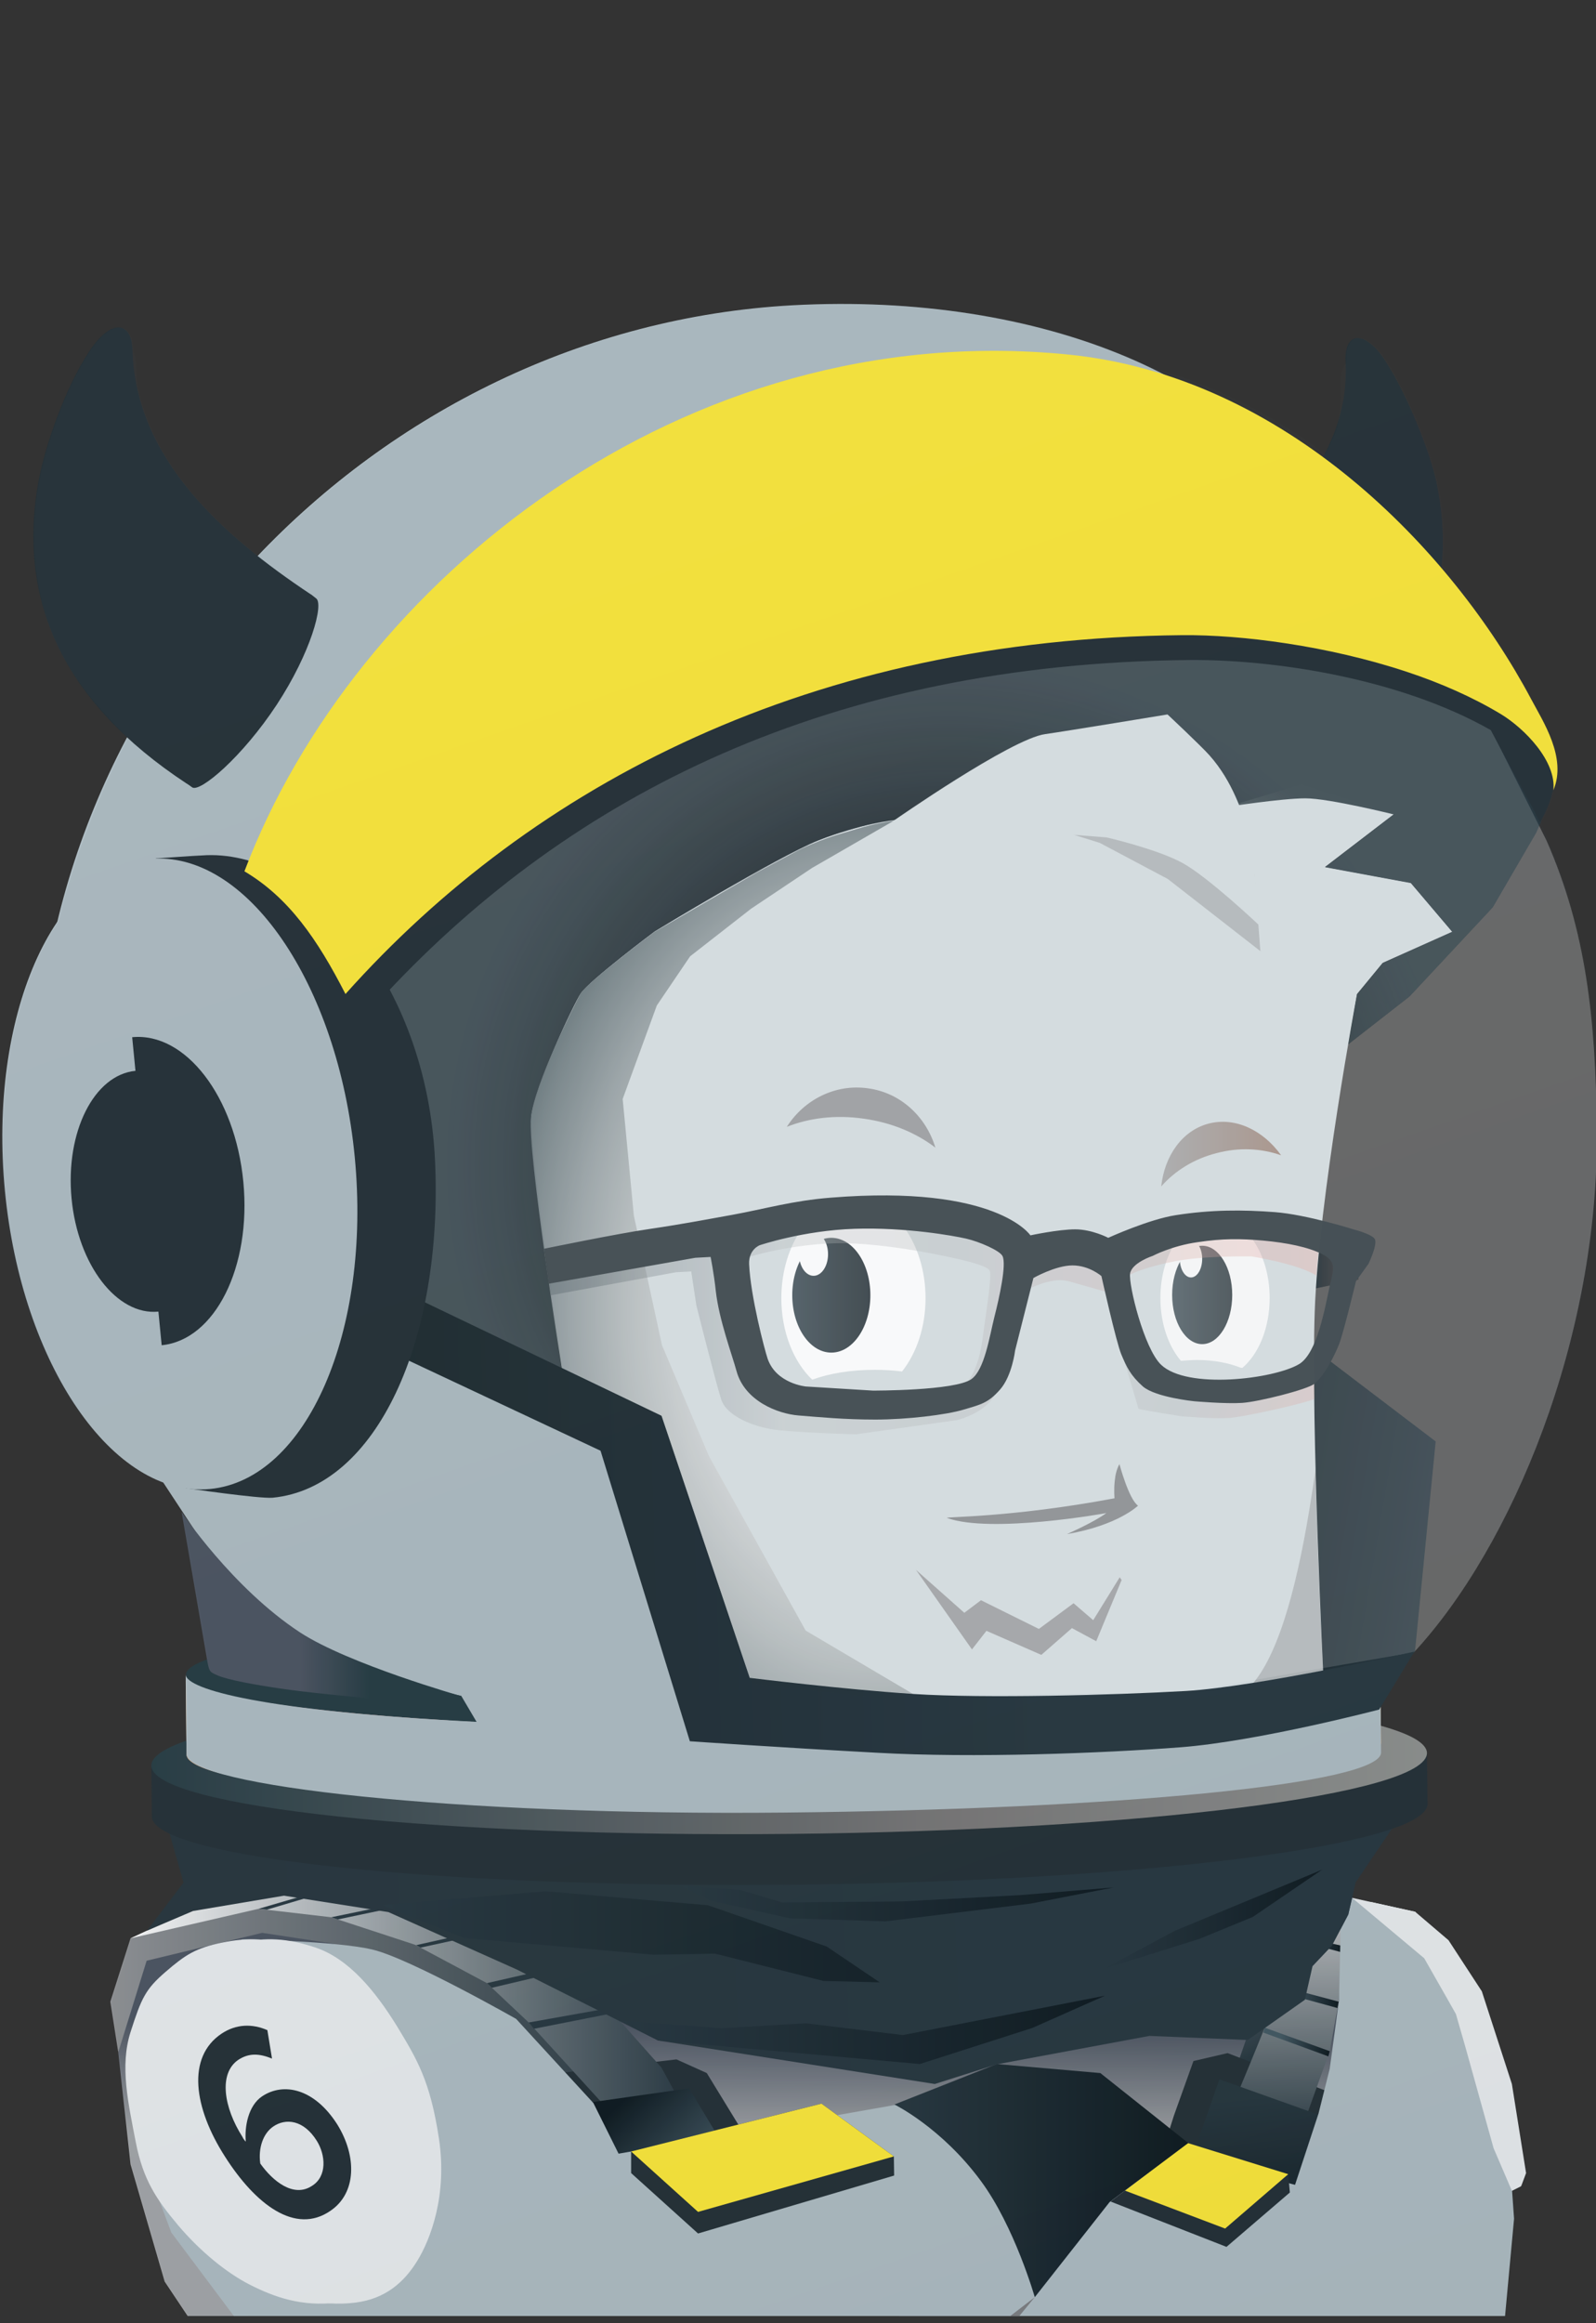 <?xml version="1.0" encoding="utf-8"?>
<!-- Generator: Adobe Illustrator 19.1.0, SVG Export Plug-In . SVG Version: 6.00 Build 0)  -->
<svg version="1.1" id="Layer_1" xmlns="http://www.w3.org/2000/svg" xmlns:xlink="http://www.w3.org/1999/xlink" x="0px" y="0px"
	 viewBox="42 -379 584.4 850" style="enable-background:new 42 -379 584.4 850;" xml:space="preserve">
<rect x="42" y="-379" width="584.4" height="850" fill="#333333" stroke="none"/>
<style type="text/css">
	.st0{clip-path:url(#SVGID_2_);}
	.st1{fill:url(#SVGID_3_);}
	.st2{fill:url(#SVGID_4_);}
	.st3{fill:url(#SVGID_5_);}
	.st4{fill:#263238;}
	.st5{fill:url(#SVGID_6_);}
	.st6{fill:url(#SVGID_7_);}
	.st7{fill:url(#SVGID_8_);}
	.st8{fill:url(#SVGID_9_);}
	.st9{fill:url(#SVGID_10_);}
	.st10{fill:url(#SVGID_11_);}
	.st11{fill:url(#SVGID_12_);}
	.st12{fill:url(#SVGID_13_);}
	.st13{fill:url(#SVGID_14_);}
	.st14{fill:#293942;}
	.st15{fill:#B0BEC5;}
	.st16{fill:#FFEB3B;}
	.st17{fill:#ECEFF1;}
	.st18{fill:#808184;}
	.st19{fill:url(#SVGID_15_);}
	.st20{fill:url(#SVGID_16_);}
	.st21{fill:url(#SVGID_17_);}
	.st22{fill:url(#SVGID_18_);}
	.st23{fill:url(#SVGID_19_);}
	.st24{fill:url(#SVGID_20_);}
	.st25{opacity:0.17;fill:#EFEFEF;enable-background:new    ;}
	.st26{fill:url(#SVGID_21_);}
	.st27{fill:url(#SVGID_22_);}
	.st28{fill:url(#SVGID_23_);}
	.st29{fill:url(#SVGID_24_);}
	.st30{fill:#273D44;}
	.st31{fill:url(#SVGID_25_);}
	.st32{fill:#CFD8DC;}
	.st33{fill:url(#SVGID_26_);}
	.st34{opacity:0.9;}
	.st35{fill:#929497;}
	.st36{opacity:0.8;}
	.st37{fill:#FFFFFF;}
	.st38{fill:url(#SVGID_27_);}
	.st39{fill:url(#SVGID_28_);}
	.st40{fill:url(#SVGID_29_);}
	.st41{opacity:0.6;fill:#4E4D50;enable-background:new    ;}
	.st42{opacity:0.21;fill:#231F20;enable-background:new    ;}
	.st43{fill:url(#SVGID_30_);}
	.st44{opacity:0.39;fill:url(#SVGID_31_);enable-background:new    ;}
	.st45{opacity:0.39;fill:url(#SVGID_32_);enable-background:new    ;}
	.st46{fill:url(#SVGID_33_);}
	.st47{opacity:7.000000e-02;fill:url(#SVGID_34_);enable-background:new    ;}
</style>
<g>
	<defs>
		<rect id="SVGID_1_" x="42.8" y="-379" width="583.6" height="847.4"/>
	</defs>
	<clipPath id="SVGID_2_">
		<use xlink:href="#SVGID_1_"  style="overflow:visible;"/>
	</clipPath>
	<g class="st0">
		<g>
			
				<linearGradient id="SVGID_3_" gradientUnits="userSpaceOnUse" x1="6716.183" y1="-286.882" x2="6720.802" y2="-230.871" gradientTransform="matrix(1 0 0 -1 -6399.471 270)">
				<stop  offset="0.264" style="stop-color:#293942"/>
				<stop  offset="1" style="stop-color:#0F1B21"/>
			</linearGradient>
			<polygon class="st1" points="138.6,396.4 202.7,373.4 480.1,414.6 511.5,515.8 507.5,534.5 480.1,545.3 433.3,557.1 374.7,562 
				197.4,546.1 143.9,528.3 131.6,480.7 			"/>
		</g>
		
			<linearGradient id="SVGID_4_" gradientUnits="userSpaceOnUse" x1="6724.9" y1="-92.496" x2="6723.658" y2="-245.323" gradientTransform="matrix(1 0 0 -1 -6399.471 270)">
			<stop  offset="0" style="stop-color:#4E5663"/>
			<stop  offset="0.272" style="stop-color:#A6A8AB"/>
			<stop  offset="0.809" style="stop-color:#A6A8AB"/>
			<stop  offset="0.927" style="stop-color:#CFD0D2"/>
		</linearGradient>
		<polygon class="st2" points="138.3,327.4 391.7,365.3 453.5,310.1 537.1,315.4 556.8,325.7 565.4,373.4 534.9,487.3 512.4,538 
			494.8,539.5 479.6,531.6 458.8,514.7 408.2,497 376.8,497 277.1,529 245.2,545 181.9,522.9 134.5,504 102.3,455.8 89.8,412.9 
			85.3,371.9 93,335.4 		"/>
		<g>
			
				<linearGradient id="SVGID_5_" gradientUnits="userSpaceOnUse" x1="2661.491" y1="1213.247" x2="2612.51" y2="1183.3" gradientTransform="matrix(-0.837 -0.547 0.547 -0.837 2049.6 2788.142)">
				<stop  offset="0" style="stop-color:#929497"/>
				<stop  offset="1" style="stop-color:#293942"/>
			</linearGradient>
			<polygon class="st3" points="500.4,383.5 507.2,358.2 511.2,328 507.4,308.9 504,314.9 506,330.3 501.7,357.3 493.6,380.7 			"/>
			<polygon class="st4" points="491.5,372.2 528.6,386.4 528.9,404.2 517.6,431.2 503.8,445.9 458.9,435.6 471.9,394.9 479,375.1 
							"/>
			
				<linearGradient id="SVGID_6_" gradientUnits="userSpaceOnUse" x1="2797.64" y1="1446.145" x2="2735.331" y2="1376.185" gradientTransform="matrix(-0.768 -0.641 0.641 -0.768 1730.583 3216.603)">
				<stop  offset="0" style="stop-color:#CFD0D2"/>
				<stop  offset="1" style="stop-color:#293942"/>
			</linearGradient>
			<polygon class="st5" points="507.4,308.9 509.9,327.7 508.3,347 505.1,362.9 500,375.4 488.5,403.1 513.1,415.5 524,385.1 
				528.9,371.5 532.3,352.8 533.2,332.9 532.2,314.2 			"/>
			<g>
				
					<linearGradient id="SVGID_7_" gradientUnits="userSpaceOnUse" x1="2773.394" y1="1415.742" x2="2757.043" y2="1432.859" gradientTransform="matrix(-0.768 -0.641 0.641 -0.768 1730.583 3216.603)">
					<stop  offset="0.264" style="stop-color:#455A65"/>
					<stop  offset="1" style="stop-color:#0F1B21"/>
				</linearGradient>
				<polygon class="st6" points="508.3,347 532.2,353.4 531.7,355.7 507.9,349.2 				"/>
			</g>
			<g>
				
					<linearGradient id="SVGID_8_" gradientUnits="userSpaceOnUse" x1="2784.795" y1="1432.124" x2="2768.857" y2="1448.81" gradientTransform="matrix(-0.768 -0.641 0.641 -0.768 1730.583 3216.603)">
					<stop  offset="0.264" style="stop-color:#455A65"/>
					<stop  offset="1" style="stop-color:#0F1B21"/>
				</linearGradient>
				<polygon class="st7" points="509.7,327.7 533.2,332.9 533.2,335.3 509.6,329 				"/>
			</g>
			<g>
				
					<linearGradient id="SVGID_9_" gradientUnits="userSpaceOnUse" x1="3082.48" y1="1740.291" x2="3065.345" y2="1758.23" gradientTransform="matrix(-0.624 -0.782 0.782 -0.624 1067.027 3861.908)">
					<stop  offset="0.264" style="stop-color:#455A65"/>
					<stop  offset="1" style="stop-color:#0F1B21"/>
				</linearGradient>
				<polygon class="st8" points="505.1,362.9 528.9,371.5 528.4,373.4 504.6,364.7 				"/>
			</g>
			
				<linearGradient id="SVGID_10_" gradientUnits="userSpaceOnUse" x1="2639.569" y1="1211.976" x2="2596.219" y2="1162.273" gradientTransform="matrix(-0.822 -0.569 0.569 -0.822 1980.307 2886.142)">
				<stop  offset="0" style="stop-color:#283840"/>
				<stop  offset="1" style="stop-color:#0F1B21"/>
			</linearGradient>
			<polygon class="st9" points="515.5,428.2 490,437.8 476.7,415.5 488.5,381.8 526.1,395.2 			"/>
		</g>
		<g>
			
				<linearGradient id="SVGID_11_" gradientUnits="userSpaceOnUse" x1="6639.768" y1="-156.65" x2="6730.168" y2="-156.65" gradientTransform="matrix(1 0 0 -1 -6399.471 270)">
				<stop  offset="0" style="stop-color:#3B2314"/>
				<stop  offset="1" style="stop-color:#754C28"/>
			</linearGradient>
			<polygon class="st10" points="268.1,417.8 262.1,443.4 283.5,461.9 330.7,449.4 327.7,455.3 278.2,473.9 249.5,444.3 
				255.7,421.1 240.3,394.8 242.6,386.6 247.7,379.4 			"/>
			
				<linearGradient id="SVGID_12_" gradientUnits="userSpaceOnUse" x1="6481.868" y1="-81.9" x2="6677.768" y2="-81.9" gradientTransform="matrix(1 0 0 -1 -6399.471 270)">
				<stop  offset="0" style="stop-color:#929497"/>
				<stop  offset="1" style="stop-color:#293942"/>
			</linearGradient>
			<polygon class="st11" points="113.6,319 145.7,312.8 177.3,317.1 205.7,325.9 238.5,344.4 278.3,388.3 265.9,389.9 257.9,391 
				233.5,368.4 212.1,352.8 186.5,339.3 163.8,332.1 138,328.2 95.7,338.4 85.3,371.9 82.4,353.4 89.8,330.2 			"/>
			<polygon class="st4" points="289.7,374.5 300.8,379.5 321.5,413.3 329.9,436.6 330.7,449.4 280.2,468.4 255.1,443.3 263.3,419.9 
				242.6,386.6 247.7,379.4 			"/>
			
				<linearGradient id="SVGID_13_" gradientUnits="userSpaceOnUse" x1="6489.268" y1="-85.75" x2="6694.768" y2="-85.75" gradientTransform="matrix(1 0 0 -1 -6399.471 270)">
				<stop  offset="0" style="stop-color:#FFFFFF"/>
				<stop  offset="1" style="stop-color:#293942"/>
			</linearGradient>
			<polygon class="st12" points="126.2,313.4 89.8,330.2 136.7,319.4 163.3,322.5 194.1,332.6 220.3,346.6 235.6,361 273,402 
				295.3,397.8 284.2,377.5 267.2,358.4 249.7,339.9 227.1,326.3 202,314.5 170.2,309.5 			"/>
			
				<linearGradient id="SVGID_14_" gradientUnits="userSpaceOnUse" x1="6708.503" y1="-158.008" x2="6670.808" y2="-118.546" gradientTransform="matrix(1 0 0 -1 -6399.471 270)">
				<stop  offset="0.264" style="stop-color:#455A65"/>
				<stop  offset="1" style="stop-color:#0F1B21"/>
			</linearGradient>
			<polygon class="st13" points="278,423 305.9,430.2 312.7,415.5 294.3,385.1 254.9,390.7 			"/>
			<g>
				<polygon class="st14" points="172.8,309.9 170.6,309.5 136.7,319.4 139.8,319.7 				"/>
			</g>
			<g>
				<polygon class="st14" points="203.7,315.3 202,314.5 163.3,322.5 165.7,323.3 				"/>
			</g>
			<g>
				<polygon class="st14" points="227.6,326.7 225.7,325.7 194.4,332.7 196,333.6 				"/>
			</g>
			<g>
				<polygon class="st14" points="250.9,341.5 249.7,339.9 220.3,346.6 222.1,348.3 				"/>
			</g>
			<g>
				<polygon class="st14" points="266.4,357.6 264.8,355.8 235.6,361 237.5,363.3 				"/>
			</g>
		</g>
		<g id="left_arm_3_">
			<polygon class="st15" points="532.9,326.8 532.3,352.8 528.9,377.9 524.8,394.3 516.2,420.4 493.4,414.4 471.2,411.6 
				419.3,421.4 395.9,447.3 356.9,480.8 403.6,517 454.1,537.6 504.4,541.8 547.8,522.4 574.8,501 593.1,468.4 596.4,432.8 
				592.2,373.4 578.3,342.6 562.2,326.3 537.1,315.4 535.7,321.5 			"/>
			<polygon class="st4" points="429.6,413.3 513.7,416.5 514.3,423.2 491.1,443.1 429.7,419.1 			"/>
			<polygon class="st16" points="429.6,413.3 490.6,436.4 513.7,416.5 455.6,398.5 			"/>
			<g>
				<polygon class="st17" points="560.2,320.5 581.4,346.3 594.8,382.8 599,420.9 595.6,422.6 588.9,407 578.5,369.7 575.1,357.9 
					572.1,352.6 563.5,337.5 537.1,315.4 				"/>
				<polygon class="st17" points="560.2,320.5 572.4,330.9 584.6,349.6 595.6,383.5 600.8,416.1 599,420.9 592.2,404 581.8,365.8 
					575.3,349.8 566.4,335.3 543.9,316.9 				"/>
			</g>
		</g>
		<g id="right_arm_3_">
			<path class="st15" d="M92.8,405.9l0.1-41.2l37.7-34.1c0,0,34.1,0.5,47.7,3.7c13.7,3.2,52.7,25.4,52.7,25.4l28.3,30.8l9.2,18.5
				l101.1-17.8l36.3-10.4l51.5,17.5l19.4,6.8L446.7,428l-35.9,45.9l-68.2,54.9l-86.5,10.7l-65-28.4l-51.7-27l-34.7-46.3L92.8,405.9
				L92.8,405.9z"/>
			<polygon class="st18" points="410.7,473.9 342.6,528.9 256.1,539.6 191,511.1 178.6,504.6 259,531.8 341.2,519.4 371.9,499.2 
				420.9,461.5 			"/>
			
				<linearGradient id="SVGID_15_" gradientUnits="userSpaceOnUse" x1="6768.968" y1="-148.85" x2="6876.568" y2="-148.85" gradientTransform="matrix(1 0 0 -1 -6399.471 270)">
				<stop  offset="0" style="stop-color:#293942"/>
				<stop  offset="1" style="stop-color:#0F1B21"/>
			</linearGradient>
			<path class="st19" d="M407,376.2l37.9,3.3l32.2,25.6l-28.8,21.6l-27.4,34.8c0,0-7.4-25.9-19.8-42.6
				c-14.4-19.5-31.6-27.9-31.6-27.9L407,376.2z"/>
			<polygon class="st4" points="273.1,408.2 273.1,416.1 297.6,438.2 369.4,417 369.3,410 342.8,390.7 			"/>
			<polygon class="st16" points="273.1,408.2 297.6,430.3 369.3,410 342.8,390.7 			"/>
		</g>
		<g>
			<g id="neck_tube_3_">
				
					<linearGradient id="SVGID_16_" gradientUnits="userSpaceOnUse" x1="6947.386" y1="-32.765" x2="6506.707" y2="-54.581" gradientTransform="matrix(1 0 0 -1 -6399.471 270)">
					<stop  offset="0.264" style="stop-color:#293942"/>
					<stop  offset="1" style="stop-color:#29373E"/>
				</linearGradient>
				<polygon class="st20" points="504.4,287.4 447.1,294.1 191.3,284.5 125.6,268.1 122.3,251.2 112.5,276.1 101.4,282.5 
					109.2,309.8 95.8,327.4 112.7,320.2 146,314.6 184.2,320.6 231.2,341.6 283,367.6 384.3,383.5 407,376.3 462.9,365.9 
					498.9,367.4 519.8,352.7 522.6,340.4 529.7,332.9 535.7,321.5 538.4,309.7 553.5,287.4 				"/>
				
					<linearGradient id="SVGID_17_" gradientUnits="userSpaceOnUse" x1="6690.768" y1="-47.5" x2="6849.168" y2="-47.5" gradientTransform="matrix(1 0 0 -1 -6399.471 270)">
					<stop  offset="0" style="stop-color:#293942"/>
					<stop  offset="1" style="stop-color:#0F1B21"/>
				</linearGradient>
				<polygon class="st21" points="415.5,314.4 372.2,316.7 328.5,317.1 313,312.5 291.3,311 302.2,316.4 331.3,322.9 366.2,324 
					419.4,317.5 449.7,311.6 				"/>
				
					<linearGradient id="SVGID_18_" gradientUnits="userSpaceOnUse" x1="6581.368" y1="-59.65" x2="6763.568" y2="-59.65" gradientTransform="matrix(1 0 0 -1 -6399.471 270)">
					<stop  offset="0" style="stop-color:#293942"/>
					<stop  offset="1" style="stop-color:#162329"/>
				</linearGradient>
				<polygon class="st22" points="181.9,318 211.9,330.1 281.3,336.2 303.8,335.8 343.5,345.8 364.1,346.3 344.7,333.2 301.2,318.1 
					241.8,313 				"/>
				
					<linearGradient id="SVGID_19_" gradientUnits="userSpaceOnUse" x1="6668.168" y1="-93.7" x2="6846.068" y2="-93.7" gradientTransform="matrix(1 0 0 -1 -6399.471 270)">
					<stop  offset="0" style="stop-color:#293942"/>
					<stop  offset="1" style="stop-color:#0F1B21"/>
				</linearGradient>
				<polygon class="st23" points="283,367.6 378.8,376.2 420,363 446.6,351.2 372.6,365.6 337.1,361.3 306.1,363.1 268.7,360.3 				
					"/>
				
					<linearGradient id="SVGID_20_" gradientUnits="userSpaceOnUse" x1="6845.568" y1="-53.25" x2="6925.568" y2="-53.25" gradientTransform="matrix(1 0 0 -1 -6399.471 270)">
					<stop  offset="0" style="stop-color:#293942"/>
					<stop  offset="1" style="stop-color:#0F1B21"/>
				</linearGradient>
				<polygon class="st24" points="500.7,322.4 481.2,330.4 446.1,341.4 472.3,327.4 526.1,305.1 				"/>
			</g>
		</g>
		<g id="space_yeti">
			<path class="st25" d="M608.3-71.4c14.5,33,18,65.2,18.4,106c0.7,76-31,152.2-67,191l-2.9,0.5l-82.4,14.2L363,241.4l-51.1-4.1
				l-34.2-87.4l-89.8-43.4l-15-120.3l108.6-88l170.7-47.7l130.4,26.7L608.3-71.4z"/>
			
				<linearGradient id="SVGID_21_" gradientUnits="userSpaceOnUse" x1="6913.968" y1="184.7" x2="6939.433" y2="184.7" gradientTransform="matrix(1 0 0 -1 -6399.471 270)">
				<stop  offset="0.339" style="stop-color:#0D1D24"/>
				<stop  offset="0.757" style="stop-color:#322E2F"/>
			</linearGradient>
			<polygon class="st26" points="539.9,76.3 539.4,89.2 514.5,94.3 514.5,81.6 			"/>
			<path class="st4" d="M474.7-161.1c-0.2,0-0.4,0.1-0.6,0.2c-2.7,1.9,5,17.9,17.3,35.8c12.3,17.8,24.5,30.8,27.2,28.9
				c0.1-0.1,0.1-0.1,0.2-0.2l0,0c0.1,0,0.1-0.1,0.2-0.1c41.8-28.6,57.7-64.2,49-105.9c-2.3-11-10.5-31.7-18.6-44.3
				c-7.3-11.5-15.3-11.5-14.7,0.1C536.7-209.2,505-181.8,474.7-161.1z"/>
			<path class="st4" d="M564.5,262.5l0.2,18.5c0.1,15.1-104.3,28.4-233.3,29.6s-233.7-9.9-233.8-25l-0.2-18.5L564.5,262.5z"/>
			
				<linearGradient id="SVGID_22_" gradientUnits="userSpaceOnUse" x1="6978.031" y1="-16.343" x2="6488.705" y2="-16.343" gradientTransform="matrix(1 -9.884079e-03 -9.884079e-03 -1 -6398.22 314.868)">
				<stop  offset="0" style="stop-color:#929592"/>
				<stop  offset="0.389" style="stop-color:#7B797A"/>
				<stop  offset="1" style="stop-color:#273D44"/>
			</linearGradient>
			<path class="st27" d="M330.7,237.4c-129,1.3-233.4,14.5-233.3,29.6c0.1,15.1,104.8,26.3,233.8,25s233.4-14.5,233.3-29.6
				C564.3,247.4,459.6,236.2,330.7,237.4z"/>
			
				<linearGradient id="SVGID_23_" gradientUnits="userSpaceOnUse" x1="6877.109" y1="211.528" x2="6999.566" y2="189.66" gradientTransform="matrix(1 -9.884079e-03 -9.884079e-03 -1 -6398.22 314.868)">
				<stop  offset="0" style="stop-color:#0F1B21"/>
				<stop  offset="1" style="stop-color:#293942"/>
			</linearGradient>
			<polygon class="st28" points="396.2,275 278.8,266 165.8,199 96.9,57.1 91.5,-80.5 231.4,-197.4 347.4,-250.4 482.3,-217.2 
				570.1,-141 603,-96.7 607,-80.3 604.4,-74.3 588.5,-47 558.1,-14.4 505.2,26.9 505.3,36.8 502.2,98.6 567.7,148.4 560.1,225.4 
							"/>
			
				<linearGradient id="SVGID_24_" gradientUnits="userSpaceOnUse" x1="6501.699" y1="-9.343" x2="6943.724" y2="-9.343" gradientTransform="matrix(1 -9.884079e-03 -9.884079e-03 -1 -6398.22 314.868)">
				<stop  offset="0" style="stop-color:#F2C086"/>
				<stop  offset="9.101394e-02" style="stop-color:#D37A6D"/>
				<stop  offset="0.316" style="stop-color:#CFD0D2"/>
				<stop  offset="0.96" style="stop-color:#A6A8AB"/>
				<stop  offset="0.964" style="stop-color:#B5ADA3"/>
				<stop  offset="0.972" style="stop-color:#D0B596"/>
				<stop  offset="0.981" style="stop-color:#E3BB8D"/>
				<stop  offset="0.99" style="stop-color:#EEBF87"/>
				<stop  offset="1" style="stop-color:#F2C085"/>
			</linearGradient>
			<path class="st29" d="M473,241.7l36.6-4.3l37.8-5.9l0.3,27.2c0.1,11.6-97.7,21.9-218.5,23.1s-218.8-7.2-218.9-18.8l-0.3-27.2
				L473,241.7z"/>
			<path class="st30" d="M218.4,251.2c-65.8-3.5-108.2-9.8-108.3-17.4c-0.1-7.6,42.3-14.8,108.3-19.9V251.2z"/>
			<path class="st15" d="M547.4,231.3l0.3,30.9c0.1,11.6-97.7,20.8-218.5,22s-218.8-9.8-218.9-21.4l-0.3-29.1
				c0.1,5.4,28.7,13.4,106.5,17.3l-5.6-9.5l-24.4-5.7l-28.5-7.1c-10.5-9.8-39-39.1-39-39.1l-17.3-26.3l78.3-56l50,18.7l44.1,21.6
				l22.3,58.1l14.7,38.1l159.7,8.6C471.5,251.4,547.4,232.4,547.4,231.3z"/>
			<path class="st15" d="M55.3,26c-1.5-153.3,123.8-284.9,276.9-293.3c90.5-4.9,170.4,27.2,195,83.9l-110.7,4.1L155.6-33.6
				C155.6-33.6,55.6,57,55.3,26z"/>
			<path class="st4" d="M155.7-161.6c0.2,0,1.8,1.4,2,1.5c3,1.9-1.8,19.8-14.4,39c-12.6,19.1-28,32.1-30.9,30.2
				c-0.1-0.1-2.1-1.5-2.2-1.5c-44.8-29.5-62.3-66.8-54-111.1c2.2-11.7,9.4-33.4,18.7-47.3c7.9-11.8,15.3-10.5,15.6-0.2
				C91.6-211.2,123.4-183.1,155.7-161.6z"/>
			
				<linearGradient id="SVGID_25_" gradientUnits="userSpaceOnUse" x1="6507.616" y1="40.295" x2="6609.34" y2="40.295" gradientTransform="matrix(1 -9.884079e-03 -9.884079e-03 -1 -6398.22 314.868)">
				<stop  offset="0.416" style="stop-color:#4E5663"/>
				<stop  offset="0.668" style="stop-color:#273D44"/>
				<stop  offset="1" style="stop-color:#273D44"/>
			</linearGradient>
			<path class="st31" d="M151.9,218.3c17.8,11.6,59,23.3,59,23.3v3.7c0,0-47.5-3.7-66.3-6.5c-9.5-1.4-18.8-3.1-22.7-4.7
				c-3.2-1.4-3.3-1.2-4.2-6.5s-9.2-53.4-9.2-53.4S127,202,151.9,218.3z"/>
			<path class="st32" d="M475.7-109.4L369.3-78.9c0,0-12.1,1.2-27.7,7.4s-59.9,33.3-59.9,33.3s-23.9,17.9-27.1,22.7
				c-2.6,4-17.3,34.9-18.1,45.3s11.3,91.7,11.3,91.7l36.5,17.5l32.9,97.8l50.8,5.8h108.9l49.7-7.7c0,0-4.6-92.8-3.2-133.9
				c1.4-41.1,15.5-116.3,15.5-116.3l9.4-11.4l25.5-11.4L558.6-56l-31.4-5.8l25.2-19.3L518.5-92l-27.1,8.2L475.7-109.4z"/>
			
				<radialGradient id="SVGID_26_" cx="6789.77" cy="200.839" r="184.971" gradientTransform="matrix(1 -9.884079e-03 -9.884079e-03 -1 -6398.22 314.868)" gradientUnits="userSpaceOnUse">
				<stop  offset="0" style="stop-color:#0F1B21;stop-opacity:0"/>
				<stop  offset="0.676" style="stop-color:#0F1B21;stop-opacity:0.651"/>
				<stop  offset="0.758" style="stop-color:#19272E;stop-opacity:0.74"/>
				<stop  offset="0.886" style="stop-color:#24343B;stop-opacity:0.878"/>
				<stop  offset="1" style="stop-color:#283840"/>
			</radialGradient>
			<path class="st33" d="M194.3,108.5L180-15.6l6-47.2l162.9-65l55-16.8l33.5-2.6l37.7-1.7l61.8,6.2l54.4,28.2l14.9,36.3l-1.7,3.9
				L588.6-47l-30.5,32.6L535.8,3l3.1-18.2l9.4-11.4L573.8-38l-15.2-17.9l-31.4-5.8L552.4-81c0,0-23.7-5.9-32.4-5.9
				s-28.6,3.1-28.6,3.1l-19.2-7.6l-67.9,3.2c0,0-48.5,10.8-62.8,16.7s-59.9,33.3-59.9,33.3s-23.5,17.3-27.1,22.7
				c-3.6,5.4-16.7,35-18.1,45.3S249,131.4,249,131.4L194.3,108.5z"/>
			<g class="st34">
				<polygon class="st35" points="422.4,217 401.2,206.5 395.1,211.1 377.4,195.4 397.9,224.5 403.2,217.7 423.3,226.5 434.5,216.7 
					443.4,221.5 452.7,199.1 452,198.1 442.3,213.8 435.1,207.6 				"/>
			</g>
			<g class="st36">
				<path class="st37" d="M474.4,118.9c-4.6-5.4-7.5-13.7-7.5-23c0-16.3,9-29.5,20-29.5s20,13.2,20,29.5c0,11-4,20.5-10,25.6
					c-0.2,0-0.5-0.1-0.7-0.1c-4.2-1.7-9.8-2.8-15.9-2.8C478.3,118.6,476.3,118.8,474.4,118.9z"/>
				
					<linearGradient id="SVGID_27_" gradientUnits="userSpaceOnUse" x1="6870.668" y1="175.2" x2="6892.628" y2="175.2" gradientTransform="matrix(1 0 0 -1 -6399.471 270)">
					<stop  offset="0" style="stop-color:#293942"/>
					<stop  offset="1" style="stop-color:#0F1B21"/>
				</linearGradient>
				<ellipse class="st38" cx="482.2" cy="94.8" rx="11" ry="18"/>
				<ellipse class="st37" cx="478.1" cy="81.6" rx="4.1" ry="6.8"/>
			</g>
			<g class="st34">
				<path class="st37" d="M339.4,125.8c-6.8-6.5-11.3-17.4-11.3-29.8c0-20.1,11.8-36.4,26.4-36.4s26.4,16.3,26.4,36.4
					c0,10.6-3.3,20.1-8.6,26.8c-3.2-0.4-6.5-0.6-10-0.6C353.6,122.2,345.7,123.5,339.4,125.8z"/>
				
					<linearGradient id="SVGID_28_" gradientUnits="userSpaceOnUse" x1="6731.63" y1="175.1" x2="6760.167" y2="175.1" gradientTransform="matrix(1 0 0 -1 -6399.471 270)">
					<stop  offset="0" style="stop-color:#293942"/>
					<stop  offset="1" style="stop-color:#0F1B21"/>
				</linearGradient>
				<ellipse class="st39" cx="346.4" cy="94.9" rx="14.3" ry="21"/>
				<ellipse class="st37" cx="339.9" cy="79.9" rx="5.3" ry="7.9"/>
			</g>
			<path class="st35" d="M330.1,33.3c6.3-9.9,17.7-15.8,29.7-14.1c12,1.6,21.3,10.4,24.7,21.7c-6.9-5.3-16-9.2-26.3-10.6
				C347.9,28.8,338.1,30.1,330.1,33.3z"/>
			
				<linearGradient id="SVGID_29_" gradientUnits="userSpaceOnUse" x1="6866.668" y1="226.725" x2="6910.568" y2="226.725" gradientTransform="matrix(1 0 0 -1 -6399.471 270)">
				<stop  offset="0" style="stop-color:#A0A2A4"/>
				<stop  offset="1" style="stop-color:#9D867B"/>
			</linearGradient>
			<path class="st40" d="M467.2,55.1c1.2-11.2,7.7-20.5,17.4-23s19.9,2.4,26.5,11.6c-7.1-2.5-15.3-3-23.6-0.8
				C479.2,45,472.2,49.4,467.2,55.1z"/>
			<path class="st41" d="M447.1,174.6c-4.2,3.2-14.4,7.7-14.4,7.7c18.7-3.2,26-10.4,26-10.4c-3.4-2.4-6.8-15.2-6.8-15.2
				c-1,1.8-1.5,3.9-1.7,6c-0.4,3.4-0.1,6.5-0.1,6.5c-38.4,7.2-62.8,6.7-61.3,7.2C404.8,182.2,447,174.7,447.1,174.6z"/>
			<path class="st42" d="M522.4,167.3c0.5-2.9,0.9-5.9,1.3-8.9c0.9,40.7,2.8,73.9,2.8,73.9l-14,2.7l-11.6,1.8
				C510.8,225,517.6,198.8,522.4,167.3z"/>
			
				<radialGradient id="SVGID_30_" cx="6762.186" cy="143.347" r="156.298" gradientTransform="matrix(1 0 0 -1.414 -6399.471 304.248)" gradientUnits="userSpaceOnUse">
				<stop  offset="0" style="stop-color:#E6E7E8"/>
				<stop  offset="0.17" style="stop-color:#E3E4E5"/>
				<stop  offset="0.316" style="stop-color:#D8DBDC"/>
				<stop  offset="0.454" style="stop-color:#C6CBCD"/>
				<stop  offset="0.586" style="stop-color:#ADB5B7"/>
				<stop  offset="0.714" style="stop-color:#8D989C"/>
				<stop  offset="0.84" style="stop-color:#66757A"/>
				<stop  offset="0.961" style="stop-color:#384C52"/>
				<stop  offset="1" style="stop-color:#273D44"/>
			</radialGradient>
			<path class="st43" d="M337,217.6l39.5,23.3l-27.3-1.1l-32.7-4.7l-32.3-95.9l-36.5-17.5c0,0-12.6-79.2-11.3-91.7
				s15.9-41.2,18.1-45.3c2.2-4.1,27.1-22.7,27.1-22.7L319-59.7l15.5-8.3c0,0,7.6-3.8,16.6-6.3c2.9-0.8,6.4-2,9.4-2.7
				c4.9-1.2,8.8-1.7,8.8-1.7l-30,17.3L317-46.5l-22.3,17.4l-12.2,18L270,23.1l4.1,42.7l10.3,47.4l17.2,40.6L337,217.6z"/>
			<polygon class="st42" points="435.1,-73.6 440.8,-76.3 490.8,-89.9 496.3,-82.9 501.3,-60 503.5,-31 469.6,-57.4 444.7,-70.6 			
				"/>
			<g>
				<path class="st32" d="M369.2-78.7c0,0,43-30,55.5-31.7c7.8-1.1,44.8-7.2,44.8-7.2s12.2,11.4,15.4,15c8.6,9.7,11.9,21,14.3,27.8
					c2,5.7,3.7,34.2,3.7,34.2s-18.6-17.6-28-22.7s-27.7-9.3-27.7-9.3"/>
			</g>
			<g class="st36">
				
					<linearGradient id="SVGID_31_" gradientUnits="userSpaceOnUse" x1="6920.082" y1="164.502" x2="6649.07" y2="164.502" gradientTransform="matrix(1 0 0 -1 -6399.471 270)">
					<stop  offset="0" style="stop-color:#E6968B"/>
					<stop  offset="0.466" style="stop-color:#A4A7A9"/>
					<stop  offset="0.709" style="stop-color:#A8ACAD"/>
					<stop  offset="0.976" style="stop-color:#293942"/>
				</linearGradient>
				<path class="st44" d="M475.8,81.9c9.3-1.4,24.4-1.2,24.4-1.2s16.8,2.6,23.8,7l1.1-12.4l-5.9-1.3l-16.5-2.8
					c0,0-18.9-0.8-28.9,0.2c-10,0.9-30.8,7.8-30.8,7.8s-7.2-2.4-13.4-2.4s-12.8,1-12.8,1s-16.5-16.6-77.2-11.7
					c-23.3,1.9-63.3,8.7-63.3,8.7l-34.7,6.9l2.2,13.2l45.7-8.4l5.6-0.3l1.9,12.5c0,0,7.2,28.6,9.1,34.4s11.5,10.2,21.2,11.2
					s28.1,1.5,28.1,1.5l37-5.2c0,0,7.7-1.8,12.1-6.8s6.8-13.7,6.8-13.7l4.5-26.1c0,0,8.1-4.6,14.3-4.6c1.3,0,2.5,0.2,3.6,0.5l0,0
					l12.7,3.6l6.6-4.2c2.4-2.2,6.3-3.4,6.3-3.4S466.5,83.2,475.8,81.9z M402.1,108.5c-0.8,7-2.7,16.2-7.6,19.6
					c-4.9,3.4-40.2,7-40.2,7l-27.6-1.7c0,0-8.3-1.8-9.8-6.6c-1-3.3-9.2-32-9.1-37.3c0-5.3,5.1-7.6,5.1-7.6s16-5.5,34.7-6
					s44.5,5.6,44.5,5.6s11.5,2.4,12.3,4.4C405.3,87.9,403,101.6,402.1,108.5z"/>
				
					<linearGradient id="SVGID_32_" gradientUnits="userSpaceOnUse" x1="6929.674" y1="129.255" x2="6819.247" y2="163.743" gradientTransform="matrix(1 0 0 -1 -6399.471 270)">
					<stop  offset="0" style="stop-color:#E6968B"/>
					<stop  offset="0.466" style="stop-color:#A4A7A9"/>
					<stop  offset="0.709" style="stop-color:#A8ACAD"/>
					<stop  offset="0.976" style="stop-color:#293942"/>
				</linearGradient>
				<path class="st45" d="M523.3,132.9c-6.1,2.2-26.3,6.6-31.1,6.9c-6,0.4-17.5-0.6-17.5-0.6s-11.7-1.8-15.8-2.7l-5.3-17.8
					c0.1,0.2,8.7,7,8.8,7.1c9.5,9.2,41.4,5.3,50.6-0.2c1.1-0.6,9.1-3.8,10.1-5.1L523.3,132.9z"/>
			</g>
			<path class="st4" d="M537.9,70.9c0,0-17.3-5.5-29.1-6.4c-11.8-0.9-23.4-0.9-36.2,1.1c-9.9,1.5-24.8,8.3-24.8,8.3
				s-5.9-3.1-12.1-3.1c-6.2,0-16.4,2.2-16.4,2.2s-12.3-18.7-73-13.8c-14.1,1.1-24.1,4.1-36.2,6.3c-8,1.4-16.9,3.2-30.5,5.2
				c-11.2,1.6-38.4,7.2-38.4,7.2l1.7,12.8l53.7-9.5l5.6-0.3c0,0,1.2,5.9,1.9,12.5c1.2,10.6,6,23.4,7.6,29.3
				c3,10.9,15.1,15.6,22.7,16.2s16.6,1.5,28.1,1.5s25.8-1.7,32.2-3.6s9.1-2.4,13.5-7.4c4.4-5,5.5-14.3,5.5-14.3l6.7-26.5
				c0,0,8.1-4.6,14.3-4.6c6.2,0,10.6,3.9,10.6,3.9s5.4,24.2,7.3,28.7c1.9,4.5,3.3,7.6,7.9,11.7c4.7,4,18.8,5.4,18.8,5.4
				s11.4,1,17.5,0.6s23.9-4.9,26.5-7c3.8-3.1,7.4-10.4,9-14.4s6.2-23.1,6.2-23.1l4.6-6.4c0,0,3.6-7.4,2.2-9.2S537.9,70.9,537.9,70.9
				z M406.1,102.9c-1.8,7.2-3.6,19.3-8.4,22.7c-6,4.3-36.1,4.2-36.1,4.2l-24.5-1.5c0,0-10.8-1-14-10.1c-1.1-3.2-6.3-23-6.8-34.7
				c-0.2-5.4,3.9-6.9,3.9-6.9s16-5.4,34.7-6s36.1,2.5,40.9,3.6s12.4,4.4,13.3,6.4C410.6,83.7,407.9,95.9,406.1,102.9z M517.7,120.1
				c-9.2,5.5-41.1,9.4-50.6,0.2c-6.2-6-11.9-29.2-11.3-33.3c0.6-4,8.3-6.5,8.3-6.5s7-3.7,16.4-5c9.3-1.4,15.8-1.3,23.9-0.6
				c8.9,0.8,16.7,2.4,21.8,5c5.4,2.7,4,5.7,2.7,11.6C527.1,99.8,524.3,116.1,517.7,120.1z"/>
			<path class="st25" d="M608.3-71.4c14.5,33,18,65.2,18.4,106c0.7,76-31,152.2-67,191l-2.9,0.5l-82.4,14.2L363,241.4l-51.1-4.1
				l-34.2-87.4l-89.8-43.4l-15-120.3l108.6-88l170.7-47.7l130.4,26.7L608.3-71.4z"/>
			
				<linearGradient id="SVGID_33_" gradientUnits="userSpaceOnUse" x1="6970.259" y1="73.302" x2="6582.923" y2="66.638" gradientTransform="matrix(1 -9.884079e-03 -9.884079e-03 -1 -6398.22 314.868)">
				<stop  offset="0.381" style="stop-color:#293942"/>
				<stop  offset="1" style="stop-color:#1F2C32"/>
			</linearGradient>
			<path class="st46" d="M165.4,106.5l96.5,45.3l32.7,106.3c0,0,33.3,2.3,68.5,4.2c35.2,2,82.6,0.2,111.2-2
				c28.5-2.2,72.7-13.8,72.7-13.8l12.9-21.2c0,0-57.6,12.9-83.6,14.4s-73.8,2.8-99.8,1.1s-60-5.9-60-5.9L284.2,139l-88.3-42.3
				L165.4,106.5z"/>
			<path class="st4" d="M201.3,45.8c3,65.4-21.3,119.5-59.5,123.2c-5,0.4-31.7-3.5-31.7-3.5l-6.7-8.2c-22-18.7-39.1-55-43.2-98
				C55.9,14.1,67-26.6,86.9-48.5l12.2-16.4c0,0,13.6-1,18.6-1.2C156-67.4,198.3-20,201.3,45.8z"/>
			<path class="st15" d="M96.8-64.7c-35.4,3.4-59.1,57.8-53,121.4s39.7,112.5,75.1,109.1s59.1-57.7,53-121.4
				C165.8-19.2,132.1-68.1,96.8-64.7z"/>
			<path class="st4" d="M131.1,53.4c3,31.2-10.4,57.9-29.9,59.8l-1.2-12.3c-15.2,1.5-29.5-17.1-31.8-41.4s8.2-45.2,23.4-46.7
				L90.4,0.5C109.9-1.4,128.1,22.2,131.1,53.4z"/>
			<path class="st4" d="M610.2-102.3c3.9,11.7-4.4,24.3-4.4,24.3l-2.1-4.4l-8-14.8l-7.8-14.6l-0.1-0.1
				c-33.8-19.2-80.3-25.9-110.5-25.6c-131.1,1.3-225.8,49.1-294,122.1c0,0.1-3.4,0.4-3.4,0.4l-11.4-0.4c0,0-12.1-37.8-26.6-43.7
				C182.1-165.2,292.3-255.4,433-241.5C524.7-232.5,588.8-160,610.2-102.3z"/>
			<path class="st16" d="M602.6-123.3c4.4,8.3,13.2,21.5,8.2,33.4c1.1-10.6-10.5-22.5-19.2-27.8c-10.3-6.2-22.1-11.4-34.5-15.5
				c-28.7-9.5-60.4-13.6-82.2-13.4c-135.5,1.3-237.6,54.3-306.4,131.3c-10.3-20.1-20.8-35.3-37-44.9c40.2-106,160.7-203,301.4-189.1
				C512.5-241.5,573.7-177.6,602.6-123.3z"/>
		</g>
		<g>
			<path class="st17" d="M140.2,457c8.7,4.4,18.8,8.1,31.9,6.5c11.1-1.4,17.9-7.5,22.7-15.3c4.8-7.8,11.1-24,7.9-44.9
				s-7.9-28.7-15.5-41.2c-7.7-12.4-17.4-24.5-29.9-28.6c-10.3-3.4-17.9-3.7-27.5-1.7s-13.3,4.4-20.6,10.7s-8.8,9.5-12.8,22
				s-0.8,26.2,1.9,40.2c2.7,14,7.7,21.2,15.6,30.6C121.8,444.6,131.6,452.6,140.2,457z"/>
			<path class="st17" d="M133.6,457c8.7,4.4,18.8,8.1,31.9,6.5c11.1-1.4,17.9-7.5,22.7-15.3c4.8-7.8,11.1-24,7.9-44.9
				s-7.9-28.7-15.5-41.2c-7.7-12.4-17.4-24.5-29.9-28.6c-10.3-3.4-17.8-3.7-27.5-1.7c-9.6,2-13.3,4.4-20.6,10.7s-8.8,9.5-12.8,22
				s-0.8,26.2,1.9,40.2s7.7,21.2,15.6,30.6C115.2,444.6,124.9,452.6,133.6,457z"/>
		</g>
		<g>
			<g>
				<path class="st4" d="M124.4,410.1c-11.5-17.9-14.1-36.4-1.3-45c5.4-3.6,11.3-3.7,16.8-1.3l1.7,10.4c-4.5-1.8-8.3-2.2-12.4,0.5
					c-7.2,5-5.3,17.4,1.6,28.2c0.2,0.5,0.7,1.2,1.2,1.7c-0.5-5.5,0.9-13.2,6-16.6c7.8-5.2,19.1-2.9,27.5,10.3
					c7.2,11.6,7.1,25.1-2.5,31.6C150.1,438.8,135.5,427.5,124.4,410.1z M158,404.3c-4.8-7.7-11.4-8.4-16-5.2
					c-3.6,2.5-5.5,7.7-4.7,13.5c4.6,6.5,12.2,12.6,18.9,8.2C161.9,417.3,161.2,409.4,158,404.3z"/>
			</g>
		</g>
		<g>
			
				<linearGradient id="SVGID_34_" gradientUnits="userSpaceOnUse" x1="6590.06" y1="506.305" x2="6848.704" y2="-233.353" gradientTransform="matrix(1 0 0 -1 -6399.471 270)">
				<stop  offset="0" style="stop-color:#4E5663"/>
				<stop  offset="0.668" style="stop-color:#283841"/>
				<stop  offset="1" style="stop-color:#0F1B21"/>
			</linearGradient>
			<path class="st47" d="M591.5,179.8c0.2-0.3,0.3-0.6,0.5-0.9c0.3-0.5,0.6-1.1,0.9-1.7c17.9-35.1,31.2-79,33.8-124
				c0.4-7.4,0.7-14.8,0.6-22.2c-0.1-9.5-0.5-18.7-1.3-27.7c-1.8-25.2-6-47.6-15.2-70.1c-1.4-3.7-2.9-7.4-4.5-11.1l0.2-0.4l0.4-0.8
				c0.9-1.7,3.1-5.8,4.2-10.9l0,0v-0.1v0.1c4.9-11.9-3.7-25.1-8-33.4c-8.3-16-19.4-32.7-32.8-48.7c0.9-9.7,0.3-19.8-1.9-30.3
				c-2.3-11-10.5-31.7-18.6-44.3c-7.3-11.5-15.3-11.5-14.7,0.1c0,0.2,0,0.3,0,0.5c-1.5,1.2-2.4,3.8-2.2,7.9
				c0.3,5.5-0.2,10.7-1.3,15.8c-1.1,3.3-2.6,6.5-4.2,9.6c-18.9-14-40.2-25.2-63.5-31.6c-3-1.4-6-2.8-9.1-4.1
				c-2.1-0.9-4.3-1.8-6.5-2.6c-13.2-5-27.6-9-42.8-11.8c-2.6-0.5-5.1-0.9-7.7-1.3c-7.7-1.2-15.6-2.1-23.7-2.7
				c-13.5-0.9-27.4-1.1-41.5-0.3c-2.4,0.1-4.8,0.3-7.2,0.5c-73.5,5.9-140.1,40.1-188.7,91.2c-20.9-16.4-38.7-36.3-44.2-61.4
				c-0.4-2.7-0.6-5.5-0.7-8.3c0-2.1-0.4-3.9-1-5.2c0-0.2,0-0.3,0-0.5c-0.3-10.3-7.7-11.6-15.6,0.2c-9.3,13.8-16.5,35.6-18.7,47.3
				c-2.5,13.7-2.6,26.8-0.2,39.1c3.3,20.9,14.7,37.9,32.6,55.2C78.4-88.8,68.8-64.3,63.4-41.8C52.6-26,45.5-3.1,43.6,23.2
				c-1.1,11.6-1.1,24,0,36.7c4.7,52.8,30.2,92.8,58.4,103.6l0,0l9.3,14.3c-1.6-2.3-2.5-3.6-2.5-3.6s8,45.7,9.4,53.9
				c-5.4,2.1-7.1,3.6-7.6,5c-0.2,2.1-0.2,4.2-0.2,4.2l0.1,20.8c-4.7,1.8-10,4.5-11.6,6.4c-1.7,1.2-1.1,2.9-1.1,4.5l0.2,16.6
				c0,2.7,2.3,4.3,6.5,6.2l5.1,18.1l-13.3,17.5l-6.2,2.9l-7.4,23.2l2.9,18.4l4.4,41l12.5,42.9l32.2,48.2l3.5,1.4l3.3,12.6l-4.9,1.7
				v27.2l7.6,4.5l0.3,0.1l0.6,51.9l7.5,56.4h-0.2l1.3,26.8l5.1,58.9l10.3,18l14.2,19.4l9.2,10.5l12.1,16.2l31.1,9.4l3,0.3l2,0.3
				v-0.1l27,2.9v0.1l3,0.2l4.1,0.4l23.5-6.6l6.1-1.5v-0.2l0.6-0.2l18.3-13.6l5.9-21.6l-5.8-15.3l-1.4-0.4l-10.5-25.8l-2.9-8.8
				l0.8,2.5l1-2.6l-5.1-11.4l-0.5-0.1l15.2-46.3l15.6-40.9l14.4-0.2l7,11.3l4.8,17.9l0.3,0.1l4.7,24.7l2.8,44.8l33.4,25.9l42.2,20.2
				v1.5l23.7,10.8l32.4,1l6.8,0.2l29-7.9l9.2-18.4l-2.3-19.7l-13-16.9h-3.2l-5.7-7.3l-9.4-10.6l-0.2-3.7l-10.9-9.9l2.3-40.1
				l7.7-51.5l2.9-48.9l8.3-5.7l1-14.3c4.8-2.2,9.7-4.5,14-6.4l10.2-4.6l0.4-0.3c0.3-0.2,0.5-0.3,0.5-0.3
				c0.6-0.5,26.1-20.7,26.1-20.7l-0.6,0.3l0.6-0.5l18.3-32.6l3.4-35.6l-0.7-10.2l3.3-1.7l1.8-4.8l-5.2-32.6L585,349.7L572.7,331
				l-12.2-10.4l-16.3-3.6l0,0l-6.8-1.5h-0.1l1.3-5.8l13.2-19.6c2-0.8,4.5-1.4,6.9-2.8c4-2,6.1-4.1,6.1-6.3l-0.2-18.5
				c-0.1-3.6-6.1-7-16.9-10l-0.1-6.5l12.5-20.6C571.1,213.4,581.7,197.9,591.5,179.8z M539-15.1c0,0-14.1,75.2-15.5,116.3
				s3.2,133.9,3.2,133.9l-49.7,7.7H368.1l-50.8-5.8l-32.9-97.8l-36.5-17.5c0,0-12.1-81.3-11.3-91.7s15.5-41.3,18.1-45.3
				c3.1-4.8,27.1-22.7,27.1-22.7s44.3-27.1,59.9-33.3c15.6-6.2,27.7-7.4,27.7-7.4s43-30,55.5-31.7c7.8-1.1,44.8-7.2,44.8-7.2
				s8,7.4,12.7,12.2l0,0l0,0c0.4,0.5,0.9,1,1.3,1.4c0.1,0.1,0.2,0.2,0.3,0.3c0.4,0.4,0.7,0.8,1,1.1c5.3,6.1,8.4,12.2,10.5,17.5
				l23-6.9l33.9,10.9l-25.2,19.3l31.4,5.8l15.2,17.9l-25.5,11.4L539-15.1z"/>
		</g>
	</g>
</g>
</svg>
